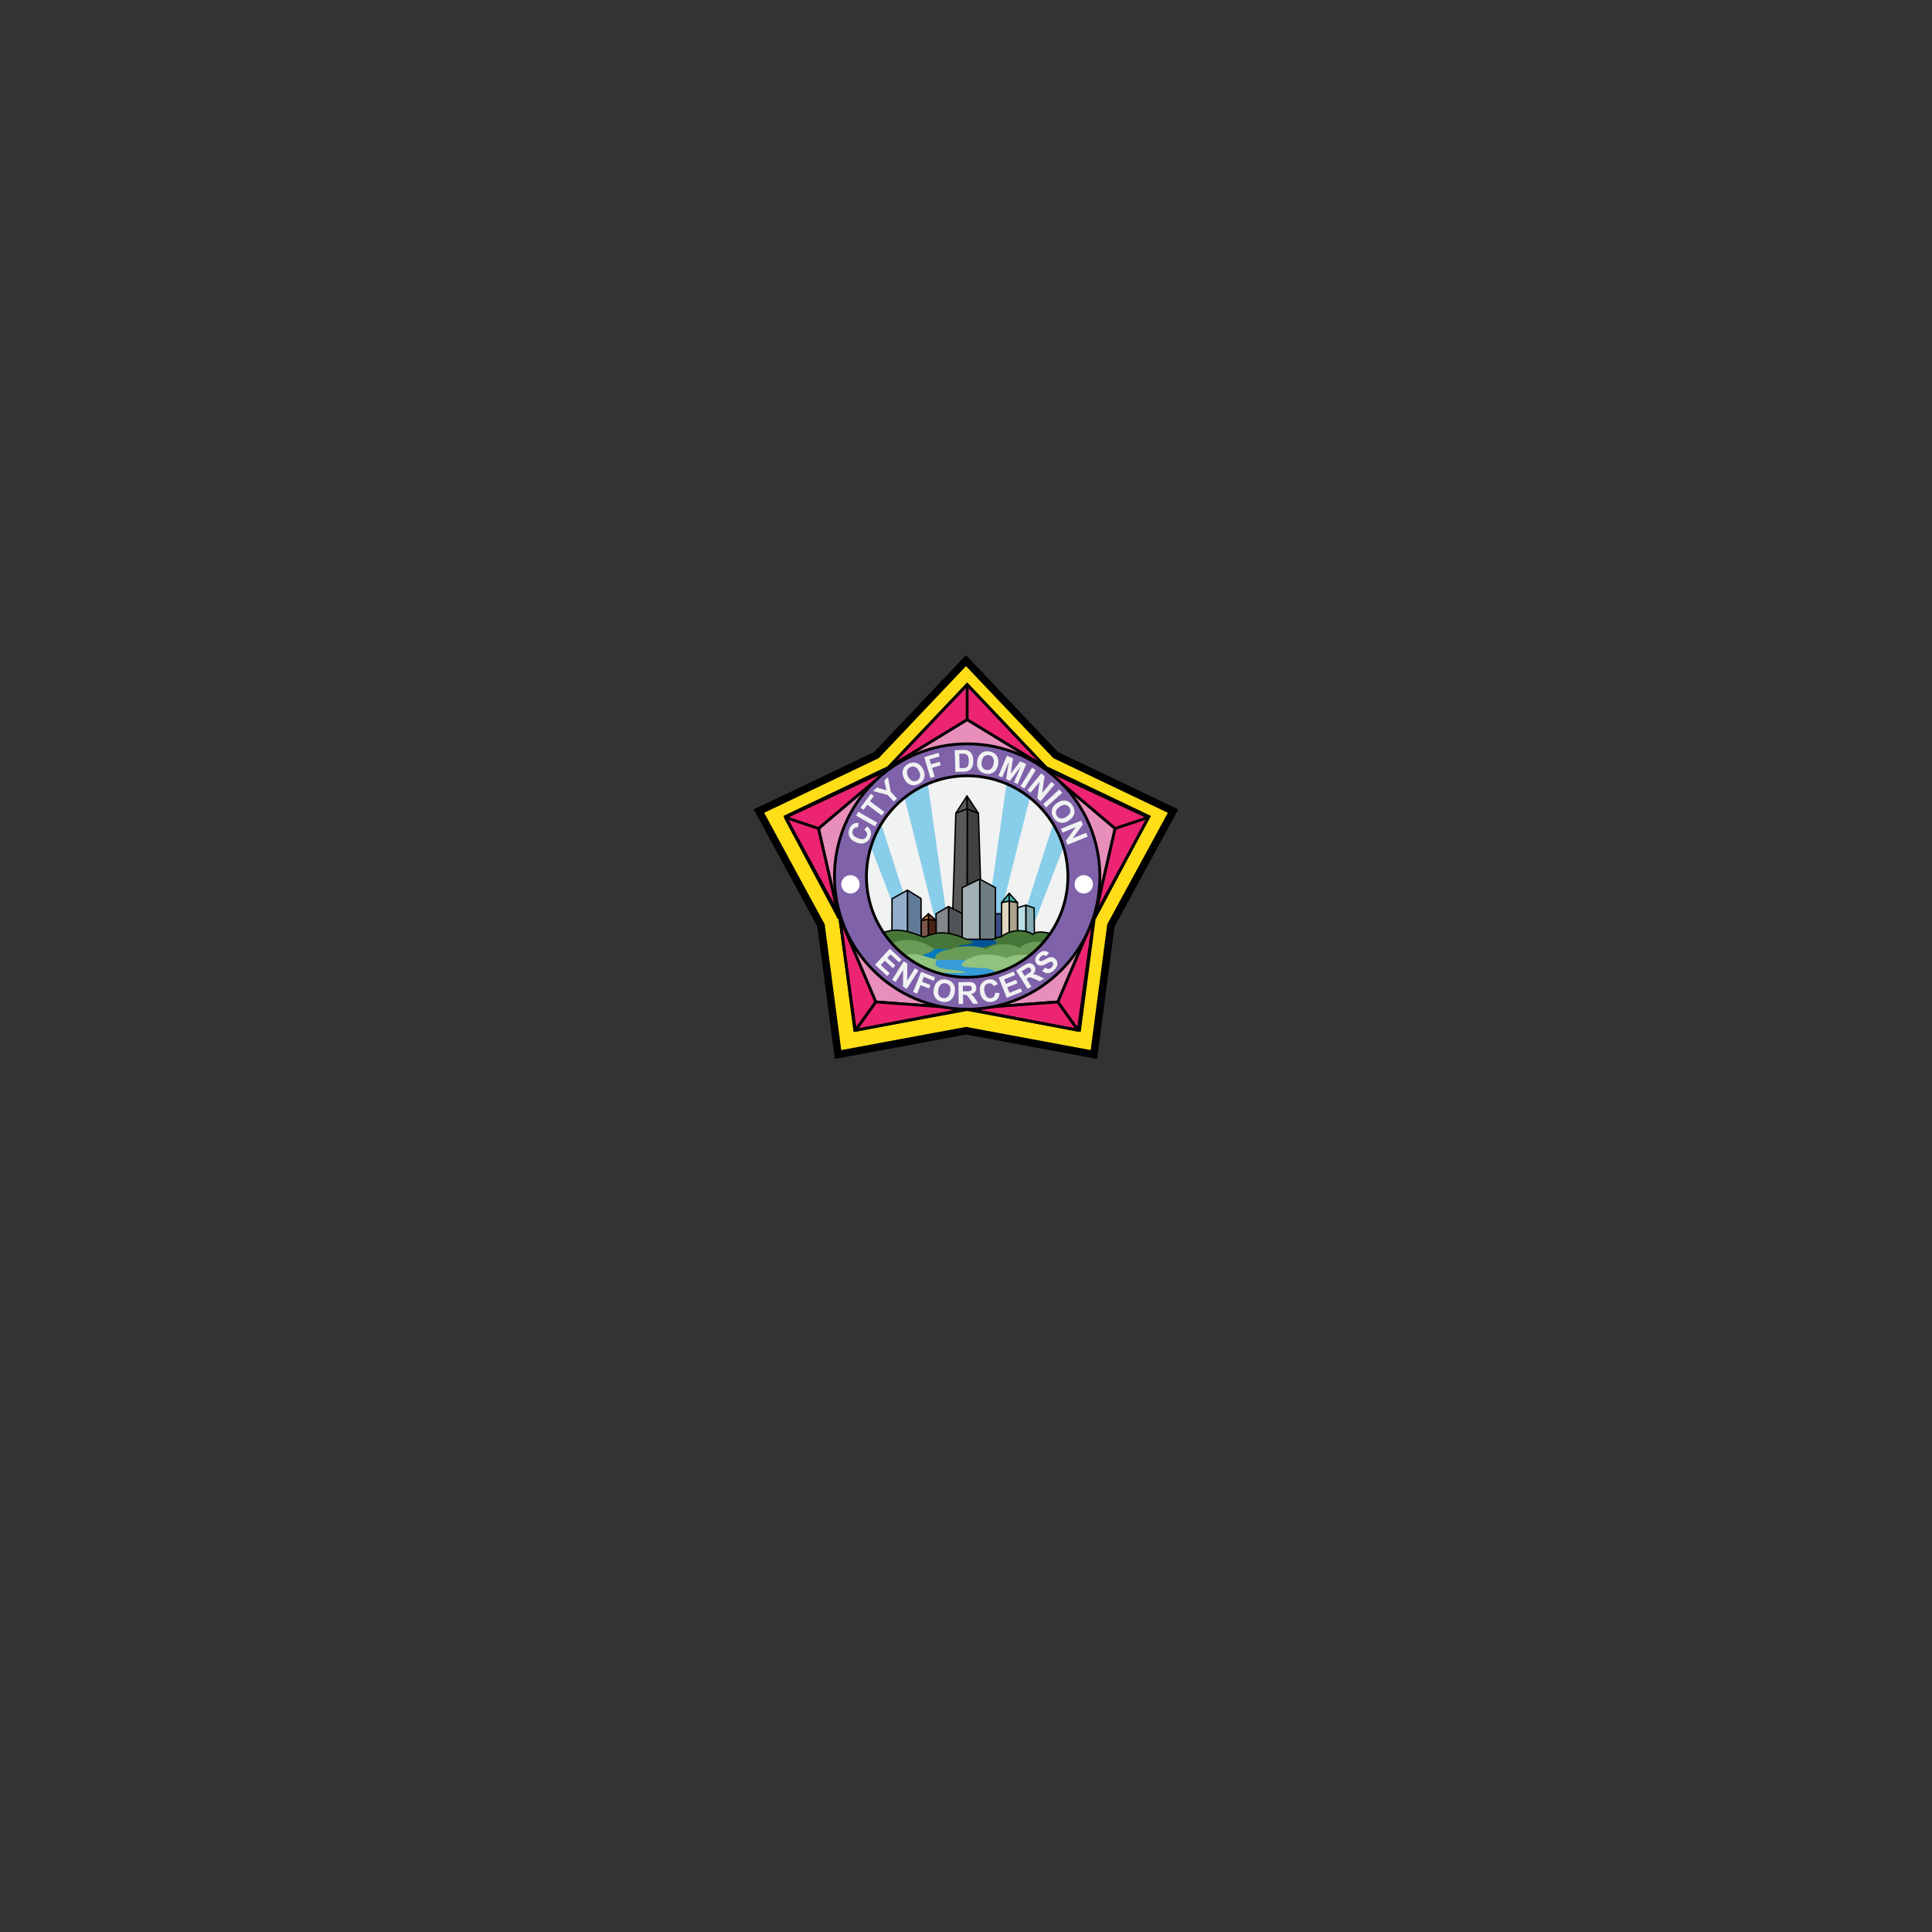 <svg xmlns="http://www.w3.org/2000/svg" viewBox="0 0 256 256">
    <rect x="0" y="0" width="256" height="256" fill="#333333" stroke="none"/>
    <path fill="#ffde17" stroke="#000" stroke-miterlimit="10" stroke-width="1" d="M144.948 139.727L128 136.577l-16.957 3.15-2.25-17.096-8.228-15.157 15.566-7.422L128 87.541l11.878 12.511 15.557 7.422-8.238 15.157z"/>
    <path fill="#e78ebb" stroke="#000" stroke-linejoin="bevel" stroke-miterlimit="10" stroke-width=".371" d="M138.586 101.704l-10.43-6.355-10.426 6.355zM111.176 121.682l6.61-19.782-9.334 7.88zM116.039 132.761l12.176.897-16.963-12.134zM138.43 101.9l9.333 7.88-2.724 11.902z"/>
    <path fill="#e78ebb" stroke="#000" stroke-linejoin="bevel" stroke-miterlimit="10" stroke-width=".371" d="M128 133.658l16.963-12.134-4.786 11.237z"/>
    <path fill="#ed2472" stroke="#000" stroke-linejoin="bevel" stroke-miterlimit="10" stroke-width=".371" d="M117.73 101.704l10.425-10.99v4.635zM128.155 95.349v-4.634l10.431 10.99zM104.057 108.312l4.395 1.468 2.724 11.902zM104.057 108.312l13.728-6.412-9.333 7.88zM116.039 132.761l12.176.897-14.873 2.872z"/>
    <path fill="#ed2472" stroke="#000" stroke-linejoin="bevel" stroke-miterlimit="10" stroke-width=".371" d="M111.252 121.524l4.787 11.237-2.697 3.77zM145.039 121.682l7.12-13.37-4.396 1.468zM147.763 109.78l4.395-1.468-13.728-6.412zM142.873 136.53l-2.696-3.769-12.177.897z"/>
    <path fill="#ed2472" stroke="#000" stroke-linejoin="bevel" stroke-miterlimit="10" stroke-width=".371" d="M142.873 136.53l2.09-15.006-4.786 11.237z"/>
    <path fill="none" stroke="#000" stroke-miterlimit="10" stroke-width=".371" d="M104.057 108.2l13.673-6.519 10.425-10.99 10.431 10.99 13.667 6.52-7.233 13.312-1.976 15.017-14.889-2.766-14.894 2.766-1.976-15.017z"/>
    <circle cx="128.155" cy="116.145" r="17.584" fill="#7f62aa" stroke="#000" stroke-miterlimit="10" stroke-width=".371"/>
    <path fill="#88cdea" d="M141.502 116.145c0 7.37-5.977 13.347-13.347 13.347-7.37 0-13.346-5.977-13.346-13.347 0-7.37 5.976-13.347 13.346-13.347s13.347 5.976 13.347 13.347z"/>
    <g fill="#f1f2f2">
        <path d="M114.515 109.95l.376-.456c.26.197.423.417.49.66.066.244.043.51-.072.796a1.24 1.24 0 0 1-.715.73c-.334.132-.711.114-1.133-.055-.445-.178-.744-.432-.899-.76-.154-.329-.156-.68-.006-1.055.131-.327.334-.554.61-.681.163-.076.363-.101.602-.076l-.086.585a.612.612 0 0 0-.408.067.612.612 0 0 0-.267.317.655.655 0 0 0 .02.568c.093.18.299.335.617.462.339.135.604.171.796.107a.637.637 0 0 0 .405-.388.58.58 0 0 0 .012-.425c-.05-.14-.164-.272-.342-.395zM115.938 109.5l-2.5-1.43.288-.506 2.501 1.43zM116.842 108.058l-1.917-1.433-.512.684-.39-.292 1.371-1.833.39.292-.51.683 1.917 1.434zM118.433 106.203l-.829-.884-1.91-.495.496-.466 1.275.367-.295-1.286.488-.458.372 1.944.826.882zM119.823 103.206a1.837 1.837 0 0 1-.227-.715c-.01-.16.008-.319.055-.475a1.12 1.12 0 0 1 .209-.402c.124-.15.29-.28.497-.39.376-.196.738-.237 1.086-.122.348.115.63.38.848.795.216.412.273.793.17 1.143-.101.35-.34.624-.715.82-.379.198-.742.24-1.087.126-.345-.114-.624-.373-.836-.78zm.522-.295c.15.29.332.473.544.552.211.08.42.065.625-.042a.73.73 0 0 0 .39-.487c.054-.217.003-.474-.152-.77-.153-.292-.332-.477-.535-.553a.733.733 0 0 0-.624.052.74.74 0 0 0-.399.487c-.053.214-.003.467.15.76zM123.292 103.084l-.822-2.762 1.893-.563.139.467-1.335.398.194.653 1.153-.342.139.467-1.153.343.35 1.173zM126.508 99.402l1.063-.03c.24-.008.423.006.55.039.17.045.317.13.441.253s.22.276.288.458c.069.182.106.408.114.678.007.237-.017.442-.07.616a1.27 1.27 0 0 1-.295.517c-.098.101-.232.182-.401.242a1.77 1.77 0 0 1-.513.075l-1.094.031zm.596.47l.054 1.908.434-.013c.163-.004.28-.017.35-.037a.54.54 0 0 0 .232-.127.606.606 0 0 0 .144-.282c.036-.13.05-.306.045-.529a1.721 1.721 0 0 0-.074-.51.66.66 0 0 0-.173-.275.555.555 0 0 0-.273-.128 2.648 2.648 0 0 0-.478-.014zM129.499 100.814c.051-.288.137-.523.259-.704.09-.132.201-.247.333-.341.132-.095.27-.158.412-.19.19-.043.4-.044.632-.003.417.075.728.264.933.568.205.304.266.687.183 1.149-.082.458-.27.793-.565 1.008-.295.214-.65.284-1.067.21-.422-.076-.734-.265-.937-.566-.203-.302-.264-.679-.183-1.13zm.593.087c-.057.32-.027.577.092.77a.736.736 0 0 0 .52.35c.229.04.43-.008.606-.147.176-.138.294-.372.352-.7.058-.325.03-.58-.084-.766a.733.733 0 0 0-.525-.341.74.74 0 0 0-.614.14c-.173.136-.289.367-.347.694zM132.296 102.796l1.124-2.652.802.34-.286 2.013 1.243-1.607.803.34-1.124 2.652-.498-.21.885-2.089-1.411 1.865-.516-.218.36-2.31-.885 2.087zM135.231 104.172l1.518-2.449.495.307-1.519 2.448zM136.135 104.7l1.838-2.217.436.36-.32 2.235 1.228-1.482.416.345-1.838 2.218-.45-.373.305-2.187-1.199 1.446zM138.228 106.558l2.125-1.945.393.43-2.126 1.943zM140.07 106.406c.243-.165.472-.267.686-.306a1.36 1.36 0 0 1 .478 0c.16.029.301.083.423.163.164.106.312.256.443.45.238.352.32.707.245 1.065-.075.36-.307.67-.695.933-.385.261-.758.36-1.117.299-.359-.062-.657-.268-.895-.618-.24-.355-.323-.71-.248-1.066.074-.356.3-.663.68-.92zm.353.485c-.27.183-.433.384-.487.603a.735.735 0 0 0 .113.617.73.73 0 0 0 .528.333c.221.029.47-.05.747-.238.273-.185.437-.383.49-.594a.735.735 0 0 0-.122-.614.737.737 0 0 0-.53-.341c-.218-.03-.465.048-.739.234zM140.595 109.822l2.667-1.09.213.524-1.335 1.82 1.781-.728.205.5-2.667 1.09-.22-.54 1.3-1.786-1.74.71z"/>
    </g>
    <g fill="#f1f2f2">
        <path d="M115.947 127.833l1.958-2.122 1.573 1.452-.331.358-1.145-1.056-.434.47 1.065.984-.33.357-1.065-.983-.533.578 1.185 1.094-.33.358zM118.212 129.823l1.536-2.445.48.302-.025 2.261 1.026-1.632.46.288-1.537 2.445-.496-.311.017-2.214-1.002 1.594zM120.983 131.447l1.08-2.678 1.836.74-.183.453-1.295-.522-.255.634 1.118.45-.183.454-1.118-.45-.459 1.137zM123.745 131.015c.058-.288.15-.521.275-.7.093-.131.207-.243.34-.335.135-.093.274-.154.418-.182a1.59 1.59 0 0 1 .633.01c.417.083.725.279.924.588.198.309.252.693.16 1.154-.091.457-.287.79-.587.999-.3.208-.658.27-1.074.188-.421-.084-.73-.28-.927-.586-.198-.306-.251-.685-.162-1.136zm.594.099c-.065.32-.039.579.076.773a.74.74 0 0 0 .514.361c.228.046.432.001.61-.134.18-.135.302-.366.367-.695.065-.324.042-.58-.068-.768a.737.737 0 0 0-.519-.353.74.74 0 0 0-.618.129c-.176.133-.298.361-.362.687zM127.035 133.033l-.046-2.887 1.227-.02c.308-.005.532.017.673.067.141.05.254.14.34.27a.833.833 0 0 1 .134.454.775.775 0 0 1-.182.54c-.126.143-.315.235-.567.276.127.07.232.15.317.237.083.086.196.241.338.463l.363.558-.698.011-.431-.622a4.11 4.11 0 0 0-.314-.419.445.445 0 0 0-.178-.117.956.956 0 0 0-.294-.028l-.118.002.02 1.206zm.556-1.676l.432-.007c.28-.005.454-.02.523-.044a.312.312 0 0 0 .161-.125.376.376 0 0 0 .056-.217.345.345 0 0 0-.082-.234.357.357 0 0 0-.22-.11 4.746 4.746 0 0 0-.427-.003l-.454.007zM131.858 131.532l.589.069c-.024.326-.122.583-.29.771-.169.189-.406.313-.71.372a1.241 1.241 0 0 1-1.003-.206c-.292-.21-.481-.538-.568-.984-.091-.472-.04-.862.153-1.17.192-.308.487-.501.885-.578.347-.068.648-.02.904.143.153.096.283.252.391.466l-.54.245a.609.609 0 0 0-.277-.307.61.61 0 0 0-.412-.052.657.657 0 0 0-.468.325c-.101.176-.12.433-.054.77.07.36.184.602.342.729a.64.64 0 0 0 .547.13.582.582 0 0 0 .364-.22c.09-.119.14-.286.147-.503zM133.4 132.218l-1.065-2.684 1.99-.79.18.454-1.448.575.236.595 1.347-.535.18.452-1.348.535.29.73 1.5-.594.179.452zM136.17 131.038l-1.542-2.441 1.038-.656c.26-.164.464-.262.61-.293a.666.666 0 0 1 .432.054.83.83 0 0 1 .349.318.767.767 0 0 1 .125.556c-.033.187-.146.364-.34.53.145-.005.276.008.393.039.117.03.293.103.531.219l.599.288-.59.372-.691-.306a4.091 4.091 0 0 0-.487-.195.447.447 0 0 0-.212-.008.966.966 0 0 0-.266.13l-.1.063.644 1.019zm-.397-1.72l.365-.23c.236-.15.378-.253.423-.31a.31.31 0 0 0 .074-.191.376.376 0 0 0-.066-.215.348.348 0 0 0-.192-.157.356.356 0 0 0-.246.021c-.043.02-.165.093-.365.22l-.384.242zM138.1 128.647l.38-.426c.154.116.3.172.438.166a.628.628 0 0 0 .4-.189c.138-.127.214-.253.23-.376a.353.353 0 0 0-.085-.301.261.261 0 0 0-.162-.087.48.48 0 0 0-.24.05c-.065.03-.208.105-.427.225-.282.156-.508.236-.677.238a.75.75 0 0 1-.59-.245.746.746 0 0 1-.189-.388.778.778 0 0 1 .066-.46c.07-.155.186-.308.349-.459.265-.246.52-.374.761-.381a.843.843 0 0 1 .645.27l-.41.415c-.12-.092-.23-.134-.336-.126-.104.008-.216.068-.336.18a.667.667 0 0 0-.221.347.21.21 0 0 0 .053.194c.047.05.107.073.183.07.096-.005.27-.079.524-.223.254-.143.455-.235.603-.275a.817.817 0 0 1 .434-.002c.14.04.273.125.397.26a.854.854 0 0 1 .147.935 1.62 1.62 0 0 1-.39.505c-.267.248-.53.377-.788.386-.258.009-.51-.092-.758-.303z"/>
    </g>
    <circle cx="112.69" cy="117.178" r="1.033" fill="#fff" stroke="#fff" stroke-miterlimit="10" stroke-width=".371"/>
    <circle cx="143.603" cy="117.178" r="1.033" fill="#fff" stroke="#fff" stroke-miterlimit="10" stroke-width=".371"/>
    <path fill="#f1f2f2" d="M129.764 129.252l3.607-25.396s-1.572-1.057-5.216-1.058c-3.643 0-5.212 1.056-5.212 1.056l3.607 25.41zM122.943 128.435l-6.175-19.255s.472-.774 1.5-1.937c1.03-1.163 1.588-1.55 1.588-1.55l5.89 23.47s-.518-.011-1.483-.262c-.966-.251-1.32-.466-1.32-.466zM115.397 112.218l5.891 15.373s-1.69-.884-2.945-2.4c-1.431-1.73-1.72-2.214-2.525-3.948-.804-1.734-.909-3.458-.909-3.458s-.209-1.46 0-3.282c.209-1.823.488-2.285.488-2.285zM133.376 128.435l6.174-19.255s-.471-.774-1.5-1.937c-1.03-1.163-1.587-1.55-1.587-1.55l-5.89 23.47s.517-.011 1.483-.262c.965-.251 1.32-.466 1.32-.466zM140.922 112.218l-5.892 15.373s1.692-.884 2.946-2.4c1.43-1.73 1.72-2.214 2.525-3.948.804-1.734.908-3.458.908-3.458s.209-1.46 0-3.282c-.208-1.823-.487-2.285-.487-2.285z"/>
    <path fill="#414042" stroke="#000" stroke-linejoin="round" stroke-width=".185" d="M128.158 121.825l1.913-.525-.425-13.538-1.483-.572z"/>
    <path fill="#58595b" stroke="#000" stroke-linejoin="round" stroke-width=".185" d="M128.134 105.474l.029 1.716-1.512.572z"/>
    <path fill="#414042" stroke="#000" stroke-linejoin="round" stroke-width=".185" d="M129.646 107.762l-1.512-2.288.029 1.716z"/>
    <path fill="#59585b" stroke="#000" stroke-linejoin="round" stroke-width=".185" d="M126.225 121.3l.426-13.538 1.512-.572-.025 14.635z"/>
    <path fill="#6e7d81" stroke="#000" stroke-linejoin="round" stroke-width=".185" d="M131.9 124.517v-6.898l-2.077-1.135v8.033z"/>
    <path fill="#a1b1b4" stroke="#000" stroke-linejoin="round" stroke-width=".185" d="M129.823 116.484v8.033h-2.332v-6.898z"/>
    <path fill="#515456" stroke="#000" stroke-linejoin="round" stroke-width=".185" d="M125.683 120.117v4.402l1.808-.002v-3.477z"/>
    <path fill="#848789" stroke="#000" stroke-linejoin="round" stroke-width=".185" d="M124.033 124.516v-3.442l1.65-.957v4.402z"/>
    <path fill="#7c564a" stroke="#000" stroke-linejoin="round" stroke-width=".185" d="M123.03 121.825l-.97.12v2.57h.97z"/>
    <path fill="#492216" stroke="#000" stroke-linejoin="round" stroke-width=".185" d="M124.033 124.516l-1.004-.001v-2.69l1.004.12z"/>
    <path fill="#607a97" stroke="#000" stroke-linejoin="round" stroke-width=".185" d="M120.241 117.955v6.56h1.818l-.02-5.454z"/>
    <path fill="#93adca" stroke="#000" stroke-linejoin="round" stroke-width=".185" d="M118.187 124.514l.01-5.42 2.044-1.14v6.56z"/>
    <path fill="#85adb3" stroke="#000" stroke-linejoin="round" stroke-width=".185" d="M137.071 124.519h-1.144v-4.577l1.1.372z"/>
    <path fill="#b9e0e6" stroke="#000" stroke-linejoin="round" stroke-width=".185" d="M135.927 119.942v4.577l-1.106-.004v-4.232z"/>
    <path fill="#3b5086" stroke="#000" stroke-linejoin="round" stroke-width=".185" d="M131.9 121.078h.814v3.437l-.813.002z"/>
    <path fill="#42b3ae" stroke="#000" stroke-linejoin="round" stroke-width=".185" d="M134.821 119.598l-1.095-.186v-1.053zM132.714 119.598l1.012-.186v-1.053z"/>
    <path fill="#aca48c" stroke="#000" stroke-linejoin="round" stroke-width=".185" d="M133.726 124.519l1.095-.004v-4.917l-1.095-.186z"/>
    <path fill="#dfd8bf" stroke="#000" stroke-linejoin="round" stroke-width=".185" d="M132.714 119.598v4.917l1.012.004v-5.107z"/>
    <path fill="#954520" stroke="#000" stroke-linejoin="round" stroke-width=".185" d="M123.03 121.825v-.747l1.003.867z"/>
    <path fill="#c87532" stroke="#000" stroke-linejoin="round" stroke-width=".185" d="M123.03 121.825v-.747l-.97.867z"/>
    <path fill="#467738" d="M117.065 123.571c1.693-.673 3.444-.17 5.329.603 1.328-.463 2.602-1.125 5.676.286l3.337.008c.415.03.848-.44 1.228-.31 1.5-1.22 3.539-.895 4.187-.339.726-.648 2.335-.116 2.335-.116s-3.587 5.8-11.002 5.79c-7.415-.012-11.09-5.922-11.09-5.922z"/>
    <path fill="#005396" d="M126.51 126.012s.032-.672.982-.776c.2-.022 1.174-.18 1.39-.305.225-.131-.711-.361-.811-.471l3.336.008s1.03.41.486.59c-1.528.507-2.516.696-2.516.696z"/>
    <path fill="#6a9b57" d="M118.187 125.02c1.291-.706 3.668-.704 5.614.733h2.25c.923-.42 3.217-.653 4.638.058.79-.835 3.353-.912 4.373-.185 1.42-1.21 3.204-.766 3.204-.766s-3.99 4.63-10.11 4.632c-6.097.003-9.969-4.473-9.969-4.473z"/>
    <path fill="#0378bd" d="M123.801 125.753s-.165.262-.772.518c-.688.29-1.806.586-1.376.679.407.088 1.822.386 2.042.317.292-.091.104-.602.452-.86.737-.547 1.904-.654 1.904-.654h-2.25z"/>
    <path fill="#91c27e" d="M119.953 126.661c.841-.565 2.163-.096 4.24.525l3.807.016c1.886-1.129 4.25-.712 5.371-.232 1.134-.696 3.111-.394 3.111-.394s-3.692 3.144-8.573 3.005c-5.437-.155-7.956-2.92-7.956-2.92z"/>
    <path fill="#359cd7" d="M128.027 127.186s-1.044.587-.405.88c.27.125 1.707.154 2.95.244 1.048.076 1.484.591 1.484.591s-2.368.757-4.148.68c-1.78-.078-4.107-.697-4.107-.697s4.523.11 4.199-.03c-1.031-.44-3.193-.312-3.796-.776-.568-.437-.011-.892-.011-.892z"/>
    <path fill="none" stroke="#000" stroke-miterlimit="10" stroke-width=".185" d="M117.065 123.571c1.693-.673 3.444-.17 5.329.603 1.328-.463 2.602-1.125 5.676.286l3.337.008c.415.03.848-.44 1.228-.31 1.5-1.22 3.539-.895 4.187-.339.726-.648 2.335-.116 2.335-.116s-3.587 5.8-11.002 5.79c-7.415-.012-11.09-5.922-11.09-5.922z"/>
    <path fill="none" stroke="#000" stroke-miterlimit="10" stroke-width=".371" d="M141.502 116.145c0 7.37-5.977 13.347-13.347 13.347-7.37 0-13.346-5.977-13.346-13.347 0-7.37 5.976-13.347 13.346-13.347s13.347 5.976 13.347 13.347z"/>
</svg>
